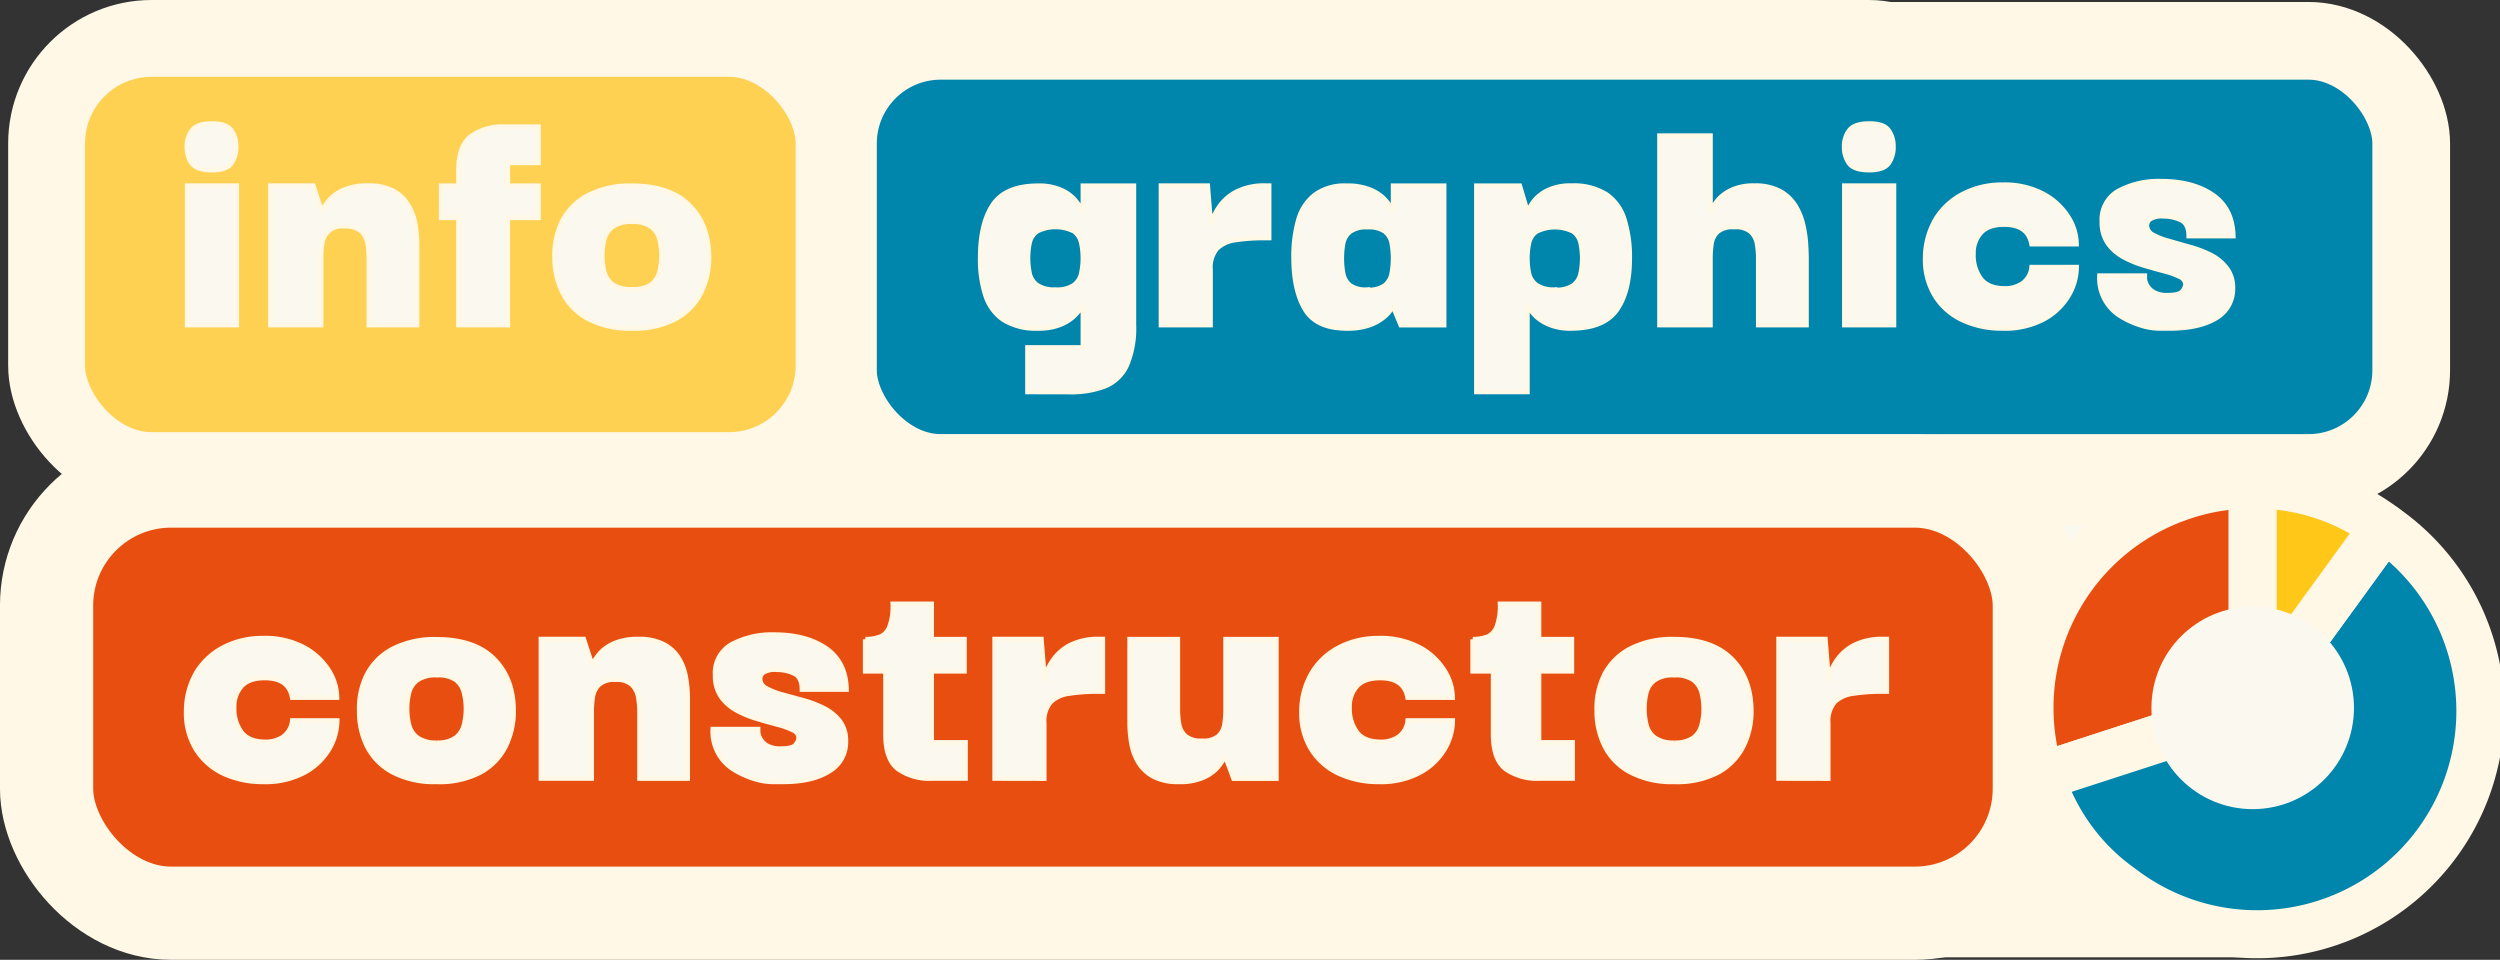 <svg id="Warstwa_1" data-name="Warstwa 1" xmlns="http://www.w3.org/2000/svg" viewBox="0 0 520.64 199.88"><rect x="0" y="0" width="520.64" height="199.88" fill="#333333" stroke="none"/><defs><style>.cls-1,.cls-11,.cls-6{fill:#fbf8ef;}.cls-2,.cls-3{fill:none;}.cls-10,.cls-2,.cls-3,.cls-4,.cls-5,.cls-6,.cls-7,.cls-8,.cls-9{stroke:#fff8e6;}.cls-2,.cls-3,.cls-4,.cls-5,.cls-6,.cls-7{stroke-miterlimit:10;}.cls-2{stroke-width:18.38px;}.cls-3,.cls-5{stroke-width:16px;}.cls-4,.cls-9{fill:#0085ac;}.cls-4{stroke-width:16.18px;}.cls-5{fill:#ffd153;}.cls-7,.cls-8{fill:#e84e0f;}.cls-7{stroke-width:19.41px;}.cls-10,.cls-11,.cls-8,.cls-9{stroke-linecap:round;stroke-linejoin:round;}.cls-10,.cls-8,.cls-9{stroke-width:10px;}.cls-10{fill:#ffc718;}.cls-11{stroke:#fbf8ef;stroke-width:12.98px;}</style></defs><circle class="cls-1" cx="433.35" cy="109.18" r="18"/><rect class="cls-2" x="66.2" y="100.18" width="423" height="90" rx="24.32"/><rect class="cls-3" x="86.33" y="8" width="324" height="89" rx="21.17"/><rect class="cls-4" x="174.51" y="8.5" width="327.64" height="90" rx="21.4"/><rect class="cls-5" x="9.7" y="8" width="164" height="90" rx="21.87"/><path class="cls-6" d="M214,81.61V72.37h11.54V63.76h-.15a12.57,12.57,0,0,1-2,2.31,9.32,9.32,0,0,1-2.79,1.61,11.92,11.92,0,0,1-4.41.7A12.74,12.74,0,0,1,209,66.6a9.59,9.59,0,0,1-3.74-5.08,24.34,24.34,0,0,1-1.11-7.77q0-7.22,2.65-11.13t9.4-3.92a11.29,11.29,0,0,1,4.6.81,8.52,8.52,0,0,1,2.79,1.85,11.23,11.23,0,0,1,1.8,2.66h.15V38.7h10.58v29a19.46,19.46,0,0,1-1.51,8.44,8.52,8.52,0,0,1-4.48,4.27,19.66,19.66,0,0,1-7.39,1.22Zm5.8-21.28a6.3,6.3,0,0,0,3.86-.94,4.14,4.14,0,0,0,1.54-2.45,15.13,15.13,0,0,0,0-6.38,4,4,0,0,0-1.54-2.41,8.56,8.56,0,0,0-7.68,0,4,4,0,0,0-1.58,2.41,15.58,15.58,0,0,0,0,6.38,4.11,4.11,0,0,0,1.58,2.45A6.34,6.34,0,0,0,219.75,60.33Z"/><path class="cls-6" d="M241.8,67.68v-29h9.7l.66,8.26a11.94,11.94,0,0,1,1.69-3.74,9.69,9.69,0,0,1,3.6-3.22,12.65,12.65,0,0,1,6.17-1.3h.66V49.55h-.73a39.52,39.52,0,0,0-6.25.42,6.77,6.77,0,0,0-3.89,1.79,6.06,6.06,0,0,0-1.33,4.37V67.68Z"/><path class="cls-6" d="M280.45,68.38q-6.26,0-8.64-3.95t-2.39-10.75a27.35,27.35,0,0,1,1-7.91,10,10,0,0,1,3.46-5.21,10.46,10.46,0,0,1,6.54-1.86,12.45,12.45,0,0,1,4.88.81,8.79,8.79,0,0,1,2.9,1.85A9.21,9.21,0,0,1,290,44h.14V38.7h10.59v29h-9l-1.62-3.92H290c.05,0-.08.23-.37.7a7.62,7.62,0,0,1-1.51,1.61,9.79,9.79,0,0,1-2.94,1.61A13.53,13.53,0,0,1,280.45,68.38Zm4.33-8a5.67,5.67,0,0,0,3.64-.94,4.14,4.14,0,0,0,1.43-2.49,17.47,17.47,0,0,0,0-6.34,4,4,0,0,0-1.43-2.41,5.81,5.81,0,0,0-3.64-.91,5.67,5.67,0,0,0-3.64.95,4.06,4.06,0,0,0-1.43,2.41,15.76,15.76,0,0,0-.29,3.15,16.38,16.38,0,0,0,.29,3.19,4.13,4.13,0,0,0,1.43,2.45A5.67,5.67,0,0,0,284.78,60.33Z"/><path class="cls-6" d="M327.25,68.38a11.66,11.66,0,0,1-4.37-.7,9.66,9.66,0,0,1-2.76-1.61,11,11,0,0,1-1.91-2.31h-.14V81.61H307.49V38.7h9L318.07,44h.14a9.79,9.79,0,0,1,1.73-2.66,8.58,8.58,0,0,1,2.76-1.85,10.94,10.94,0,0,1,4.55-.81,12.73,12.73,0,0,1,7.28,1.82,9.71,9.71,0,0,1,3.74,5.22,26.07,26.07,0,0,1,1.11,8.08q0,6.93-2.69,10.74T327.25,68.38Zm-3.45-8a6.32,6.32,0,0,0,3.86-.94,4.19,4.19,0,0,0,1.54-2.45,15.58,15.58,0,0,0,0-6.38,4,4,0,0,0-1.54-2.41,8.56,8.56,0,0,0-7.68,0,3.92,3.92,0,0,0-1.58,2.41,15.58,15.58,0,0,0,0,6.38A4.06,4.06,0,0,0,320,59.39,6.3,6.3,0,0,0,323.8,60.33Z"/><path class="cls-6" d="M345.62,67.68V28.27H356.2V44h.15a9.56,9.56,0,0,1,1.73-2.66,8.63,8.63,0,0,1,2.75-1.85,11,11,0,0,1,4.56-.81,10.77,10.77,0,0,1,5.29,1.15,8.6,8.6,0,0,1,3.19,3,13,13,0,0,1,1.62,4,25,25,0,0,1,.59,4c.07,1.23.11,2.25.11,3V67.68h-10V53.75a17.55,17.55,0,0,0-.26-3,4.42,4.42,0,0,0-1.29-2.48,4.9,4.9,0,0,0-3.52-1,4.82,4.82,0,0,0-3.46,1,4.25,4.25,0,0,0-1.25,2.48,21.22,21.22,0,0,0-.22,3V67.68Z"/><path class="cls-6" d="M389.27,35.41c-2.11,0-3.51-.48-4.19-1.43a5.79,5.79,0,0,1-1-3.47,5.32,5.32,0,0,1,1.07-3.36c.7-.93,2.09-1.4,4.15-1.4s3.35.47,4,1.4a5.54,5.54,0,0,1,1,3.36,5.78,5.78,0,0,1-1,3.5C392.62,34.94,391.27,35.41,389.27,35.41Zm-5.15,32.27v-29h10.29v29Z"/><path class="cls-6" d="M416.89,68.38A19.29,19.29,0,0,1,409,66.77a13.44,13.44,0,0,1-5.85-4.9,14.38,14.38,0,0,1-2.2-8.19,16,16,0,0,1,2.28-8.19A14.26,14.26,0,0,1,409,40.31a17.54,17.54,0,0,1,8-1.82,17.18,17.18,0,0,1,8.56,1.93,13.66,13.66,0,0,1,5.14,4.76,10.77,10.77,0,0,1,1.73,5.65h-9.33q-.74-4.08-5.73-4.08-3.31,0-4.85,1.72a6.28,6.28,0,0,0-1.55,4.37,8.26,8.26,0,0,0,1.55,5.25c1,1.31,2.69,2,5,2a6.48,6.48,0,0,0,3.6-1,4.72,4.72,0,0,0,2-3.45h9.33a11.79,11.79,0,0,1-1.73,6,13.43,13.43,0,0,1-5.18,4.87A17.51,17.51,0,0,1,416.89,68.38Z"/><path class="cls-6" d="M451.8,68.38h-2.17a13.22,13.22,0,0,1-3.75-.63,18.22,18.22,0,0,1-4.08-1.82,9.23,9.23,0,0,1-4.55-8.5h9.4s0,.17,0,.59a3.41,3.41,0,0,0,.44,1.4,3.92,3.92,0,0,0,1.4,1.42,5.5,5.5,0,0,0,3,.65q2.5,0,3.09-.9a2.9,2.9,0,0,0,.59-1.31,1.9,1.9,0,0,0-1.25-1.68,17,17,0,0,0-3.24-1.15c-1.32-.35-2.73-.75-4.22-1.19a22.27,22.27,0,0,1-4.23-1.75A9.55,9.55,0,0,1,439,50.67a7.56,7.56,0,0,1-1.25-4.48,6.8,6.8,0,0,1,3.49-6.44,17.74,17.74,0,0,1,8.78-2q6.62,0,10.77,2.83c2.76,1.9,4.2,4.75,4.29,8.57h-9.25c0-1.72-.55-2.84-1.66-3.35a8.53,8.53,0,0,0-3.63-.77,4.49,4.49,0,0,0-2.8.6,1.71,1.71,0,0,0-.66,1.29,2.24,2.24,0,0,0,1.29,2,14.46,14.46,0,0,0,3.31,1.29L456,51.44a23.89,23.89,0,0,1,4.34,1.64,9.67,9.67,0,0,1,3.3,2.67A6.63,6.63,0,0,1,465,60a6.93,6.93,0,0,1-3.49,6.23Q458,68.38,451.8,68.38Z"/><rect class="cls-7" x="9.7" y="100.18" width="415" height="90" rx="25.94"/><path class="cls-6" d="M54.7,162.81a19.38,19.38,0,0,1-7.9-1.61A13.47,13.47,0,0,1,41,156.3a14.38,14.38,0,0,1-2.21-8.19A16,16,0,0,1,41,139.92a14.26,14.26,0,0,1,5.73-5.18,17.54,17.54,0,0,1,8-1.82,17.26,17.26,0,0,1,8.56,1.92,13.85,13.85,0,0,1,5.15,4.76,10.82,10.82,0,0,1,1.72,5.66H60.87q-.73-4.08-5.73-4.08-3.3,0-4.85,1.71a6.32,6.32,0,0,0-1.54,4.38,8.26,8.26,0,0,0,1.54,5.25c1,1.31,2.69,2,5,2a6.48,6.48,0,0,0,3.6-1,4.72,4.72,0,0,0,2-3.45H70.2a11.78,11.78,0,0,1-1.72,6,13.4,13.4,0,0,1-5.18,4.86A17.42,17.42,0,0,1,54.7,162.81Z"/><path class="cls-6" d="M90.92,162.81a18.77,18.77,0,0,1-9-1.93,12.48,12.48,0,0,1-5.36-5.28A16.11,16.11,0,0,1,74.83,148a15.62,15.62,0,0,1,1.69-7.67,12.68,12.68,0,0,1,5.4-5.25,19.14,19.14,0,0,1,9-1.92c5.24,0,9.23,1.35,11.94,4.06s4.08,6.3,4.08,10.78a16.31,16.31,0,0,1-1.73,7.56,12.63,12.63,0,0,1-5.25,5.32A18.43,18.43,0,0,1,90.92,162.81Zm0-8.12a6.42,6.42,0,0,0,4-1.05,4.78,4.78,0,0,0,1.73-2.7,13.81,13.81,0,0,0,0-6.68A4.79,4.79,0,0,0,95,141.6a6.42,6.42,0,0,0-4-1,6.58,6.58,0,0,0-4.07,1,4.75,4.75,0,0,0-1.77,2.66,14.14,14.14,0,0,0,0,6.68,4.75,4.75,0,0,0,1.77,2.7A6.58,6.58,0,0,0,90.92,154.69Z"/><path class="cls-6" d="M112.67,162.11v-29h8.89l1.69,5.18.15.14a10.48,10.48,0,0,1,1.84-2.66,9,9,0,0,1,2.9-1.86,12.41,12.41,0,0,1,4.81-.8,10.93,10.93,0,0,1,5.33,1.12,8,8,0,0,1,3.09,2.9A11.48,11.48,0,0,1,142.8,141a25.68,25.68,0,0,1,.4,4c0,1.29,0,2.37,0,3.26v13.86h-10V148.18a17.55,17.55,0,0,0-.26-3,4.86,4.86,0,0,0-1.29-2.56,4.72,4.72,0,0,0-3.52-1.08,4.64,4.64,0,0,0-3.46,1.08,4.73,4.73,0,0,0-1.25,2.56,21.22,21.22,0,0,0-.22,3v13.93Z"/><path class="cls-6" d="M163,162.81h-2.16a13.17,13.17,0,0,1-3.75-.63,18,18,0,0,1-4.08-1.82,9.26,9.26,0,0,1-4.55-8.5h9.4s0,.17,0,.59a3.41,3.41,0,0,0,.44,1.4,4,4,0,0,0,1.39,1.42,5.56,5.56,0,0,0,3,.65c1.67,0,2.69-.3,3.09-.9a2.85,2.85,0,0,0,.58-1.31,1.88,1.88,0,0,0-1.25-1.68,16.85,16.85,0,0,0-3.23-1.16c-1.32-.35-2.73-.74-4.22-1.19a21,21,0,0,1-4.23-1.75,9.42,9.42,0,0,1-3.23-2.83,7.56,7.56,0,0,1-1.25-4.48,6.8,6.8,0,0,1,3.49-6.44,17.74,17.74,0,0,1,8.78-2q6.62,0,10.77,2.83c2.76,1.89,4.2,4.75,4.29,8.57h-9.25c0-1.72-.56-2.84-1.66-3.35a8.53,8.53,0,0,0-3.63-.77,4.53,4.53,0,0,0-2.8.59,1.74,1.74,0,0,0-.66,1.3,2.22,2.22,0,0,0,1.29,2,14.53,14.53,0,0,0,3.3,1.3l4.34,1.19a23.51,23.51,0,0,1,4.33,1.64,9.71,9.71,0,0,1,3.31,2.66,6.67,6.67,0,0,1,1.29,4.24,6.93,6.93,0,0,1-3.49,6.23Q169.18,162.82,163,162.81Z"/><path class="cls-6" d="M194,162.11a11.24,11.24,0,0,1-7-2q-2.57-2-2.57-7.14V139.78H180.2v-6.65a8.52,8.52,0,0,0,3.05-.49,3.64,3.64,0,0,0,2-2.07,12.33,12.33,0,0,0,.7-4.79H194v7.35h6.84v6.65H194v14.84h7.06v7.49Z"/><path class="cls-6" d="M207.16,162.11v-29h9.7l.67,8.26a12.09,12.09,0,0,1,1.69-3.75,9.87,9.87,0,0,1,3.6-3.22,12.77,12.77,0,0,1,6.17-1.29h.66V144h-.74a39.48,39.48,0,0,0-6.24.42,6.74,6.74,0,0,0-3.89,1.78,6.09,6.09,0,0,0-1.33,4.38v11.55Z"/><path class="cls-6" d="M245.52,162.81a11,11,0,0,1-5.33-1.12,8.09,8.09,0,0,1-3.08-2.91,11.42,11.42,0,0,1-1.44-3.85,26.7,26.7,0,0,1-.4-4c0-1.28,0-2.36,0-3.25V133.13h10v14.63a17.69,17.69,0,0,0,.25,3,4.43,4.43,0,0,0,1.33,2.53,5,5,0,0,0,3.49,1,4.85,4.85,0,0,0,3.45-1,4.33,4.33,0,0,0,1.25-2.53,20,20,0,0,0,.22-3V133.13H265.8v29h-8.89l-1.69-4.55-.15-.07a10.48,10.48,0,0,1-1.84,2.66,8.79,8.79,0,0,1-2.9,1.85A12.21,12.21,0,0,1,245.52,162.81Z"/><path class="cls-6" d="M287,162.81a19.38,19.38,0,0,1-7.9-1.61,13.47,13.47,0,0,1-5.84-4.9,14.38,14.38,0,0,1-2.2-8.19,15.85,15.85,0,0,1,2.28-8.19,14.26,14.26,0,0,1,5.73-5.18,17.54,17.54,0,0,1,8-1.82,17.32,17.32,0,0,1,8.56,1.92,13.82,13.82,0,0,1,5.14,4.76,10.83,10.83,0,0,1,1.73,5.66h-9.34q-.74-4.08-5.73-4.08-3.3,0-4.85,1.71a6.32,6.32,0,0,0-1.54,4.38,8.26,8.26,0,0,0,1.54,5.25q1.54,2,5,2a6.48,6.48,0,0,0,3.6-1,4.68,4.68,0,0,0,2-3.45h9.34a11.79,11.79,0,0,1-1.73,6,13.33,13.33,0,0,1-5.18,4.86A17.39,17.39,0,0,1,287,162.81Z"/><path class="cls-6" d="M320.54,162.11a11.22,11.22,0,0,1-7-2q-2.56-2-2.57-7.14V139.78h-4.26v-6.65a8.52,8.52,0,0,0,3-.49,3.67,3.67,0,0,0,2-2.07,12.52,12.52,0,0,0,.7-4.79h8.08v7.35h6.84v6.65h-6.84v14.84h7v7.49Z"/><path class="cls-6" d="M348.68,162.81a18.77,18.77,0,0,1-9-1.93,12.48,12.48,0,0,1-5.36-5.28,16.11,16.11,0,0,1-1.77-7.63,15.62,15.62,0,0,1,1.69-7.67,12.68,12.68,0,0,1,5.4-5.25,19.14,19.14,0,0,1,9-1.92q7.86,0,11.94,4.06T364.7,148a16.19,16.19,0,0,1-1.73,7.56,12.63,12.63,0,0,1-5.25,5.32A18.43,18.43,0,0,1,348.68,162.81Zm0-8.12a6.44,6.44,0,0,0,4-1.05,4.78,4.78,0,0,0,1.73-2.7,13.81,13.81,0,0,0,0-6.68,4.79,4.79,0,0,0-1.73-2.66,6.44,6.44,0,0,0-4-1,6.58,6.58,0,0,0-4.07,1,4.75,4.75,0,0,0-1.77,2.66,14.14,14.14,0,0,0,0,6.68,4.75,4.75,0,0,0,1.77,2.7A6.58,6.58,0,0,0,348.68,154.69Z"/><path class="cls-6" d="M370.43,162.11v-29h9.7l.66,8.26a12.57,12.57,0,0,1,1.69-3.75,10,10,0,0,1,3.6-3.22,12.84,12.84,0,0,1,6.18-1.29h.66V144h-.74a39.39,39.39,0,0,0-6.24.42,6.77,6.77,0,0,0-3.9,1.78,6.14,6.14,0,0,0-1.32,4.38v11.55Z"/><path class="cls-6" d="M44.14,35.41c-2.1,0-3.5-.48-4.19-1.43a5.85,5.85,0,0,1-1-3.47A5.37,5.37,0,0,1,40,27.15c.71-.93,2.1-1.4,4.15-1.4s3.36.47,4,1.4a5.48,5.48,0,0,1,1,3.36,5.72,5.72,0,0,1-1,3.5C47.5,34.94,46.15,35.41,44.14,35.41ZM39,67.68v-29H49.29v29Z"/><path class="cls-6" d="M56.34,67.68v-29h8.89l1.69,5.18.15.14a10.72,10.72,0,0,1,1.83-2.66,9,9,0,0,1,2.91-1.85,12.21,12.21,0,0,1,4.81-.81A11,11,0,0,1,82,39.82,8.09,8.09,0,0,1,85,42.73a11.42,11.42,0,0,1,1.44,3.85,26.7,26.7,0,0,1,.4,4c0,1.29,0,2.37,0,3.26V67.68h-10V53.75a17.55,17.55,0,0,0-.25-3,4.86,4.86,0,0,0-1.29-2.55,4.71,4.71,0,0,0-3.53-1.09,4.11,4.11,0,0,0-4.7,3.64,19.84,19.84,0,0,0-.22,3V67.68Z"/><path class="cls-6" d="M95.5,67.68V45.35H91.9V38.7h3.6V35.55q0-5.17,2.57-7.14a11.26,11.26,0,0,1,7-2h7.06v7.49h-6.39V38.7h6.39v6.65h-6.39V67.68Z"/><path class="cls-6" d="M131.65,68.38a18.89,18.89,0,0,1-9-1.92,12.56,12.56,0,0,1-5.36-5.29,16.11,16.11,0,0,1-1.77-7.63,15.56,15.56,0,0,1,1.69-7.66,12.65,12.65,0,0,1,5.4-5.26,19.14,19.14,0,0,1,9-1.92c5.24,0,9.23,1.35,11.94,4.06s4.08,6.3,4.08,10.78a16.31,16.31,0,0,1-1.73,7.56,12.63,12.63,0,0,1-5.25,5.32A18.43,18.43,0,0,1,131.65,68.38Zm0-8.12a6.42,6.42,0,0,0,4-1,4.79,4.79,0,0,0,1.73-2.69,13.93,13.93,0,0,0,.41-3.33,13.68,13.68,0,0,0-.41-3.36,4.79,4.79,0,0,0-1.73-2.66,6.42,6.42,0,0,0-4-1.05,6.58,6.58,0,0,0-4.07,1.05,4.75,4.75,0,0,0-1.77,2.66,13.68,13.68,0,0,0-.4,3.36,13.91,13.91,0,0,0,.4,3.33,4.75,4.75,0,0,0,1.77,2.69A6.58,6.58,0,0,0,131.65,60.26Z"/><path class="cls-8" d="M469.14,147.42l-44.21,14.37a46.5,46.5,0,0,1,29.85-58.59,44.34,44.34,0,0,1,14.36-2.27Z"/><path class="cls-9" d="M469.14,147.42l27.33-37.61A46.49,46.49,0,1,1,441.82,185a44.47,44.47,0,0,1-16.89-23.24Z"/><path class="cls-10" d="M469.14,147.42V100.93a44.54,44.54,0,0,1,27.33,8.88Z"/><circle class="cls-11" cx="469.14" cy="147.42" r="14.6"/></svg>